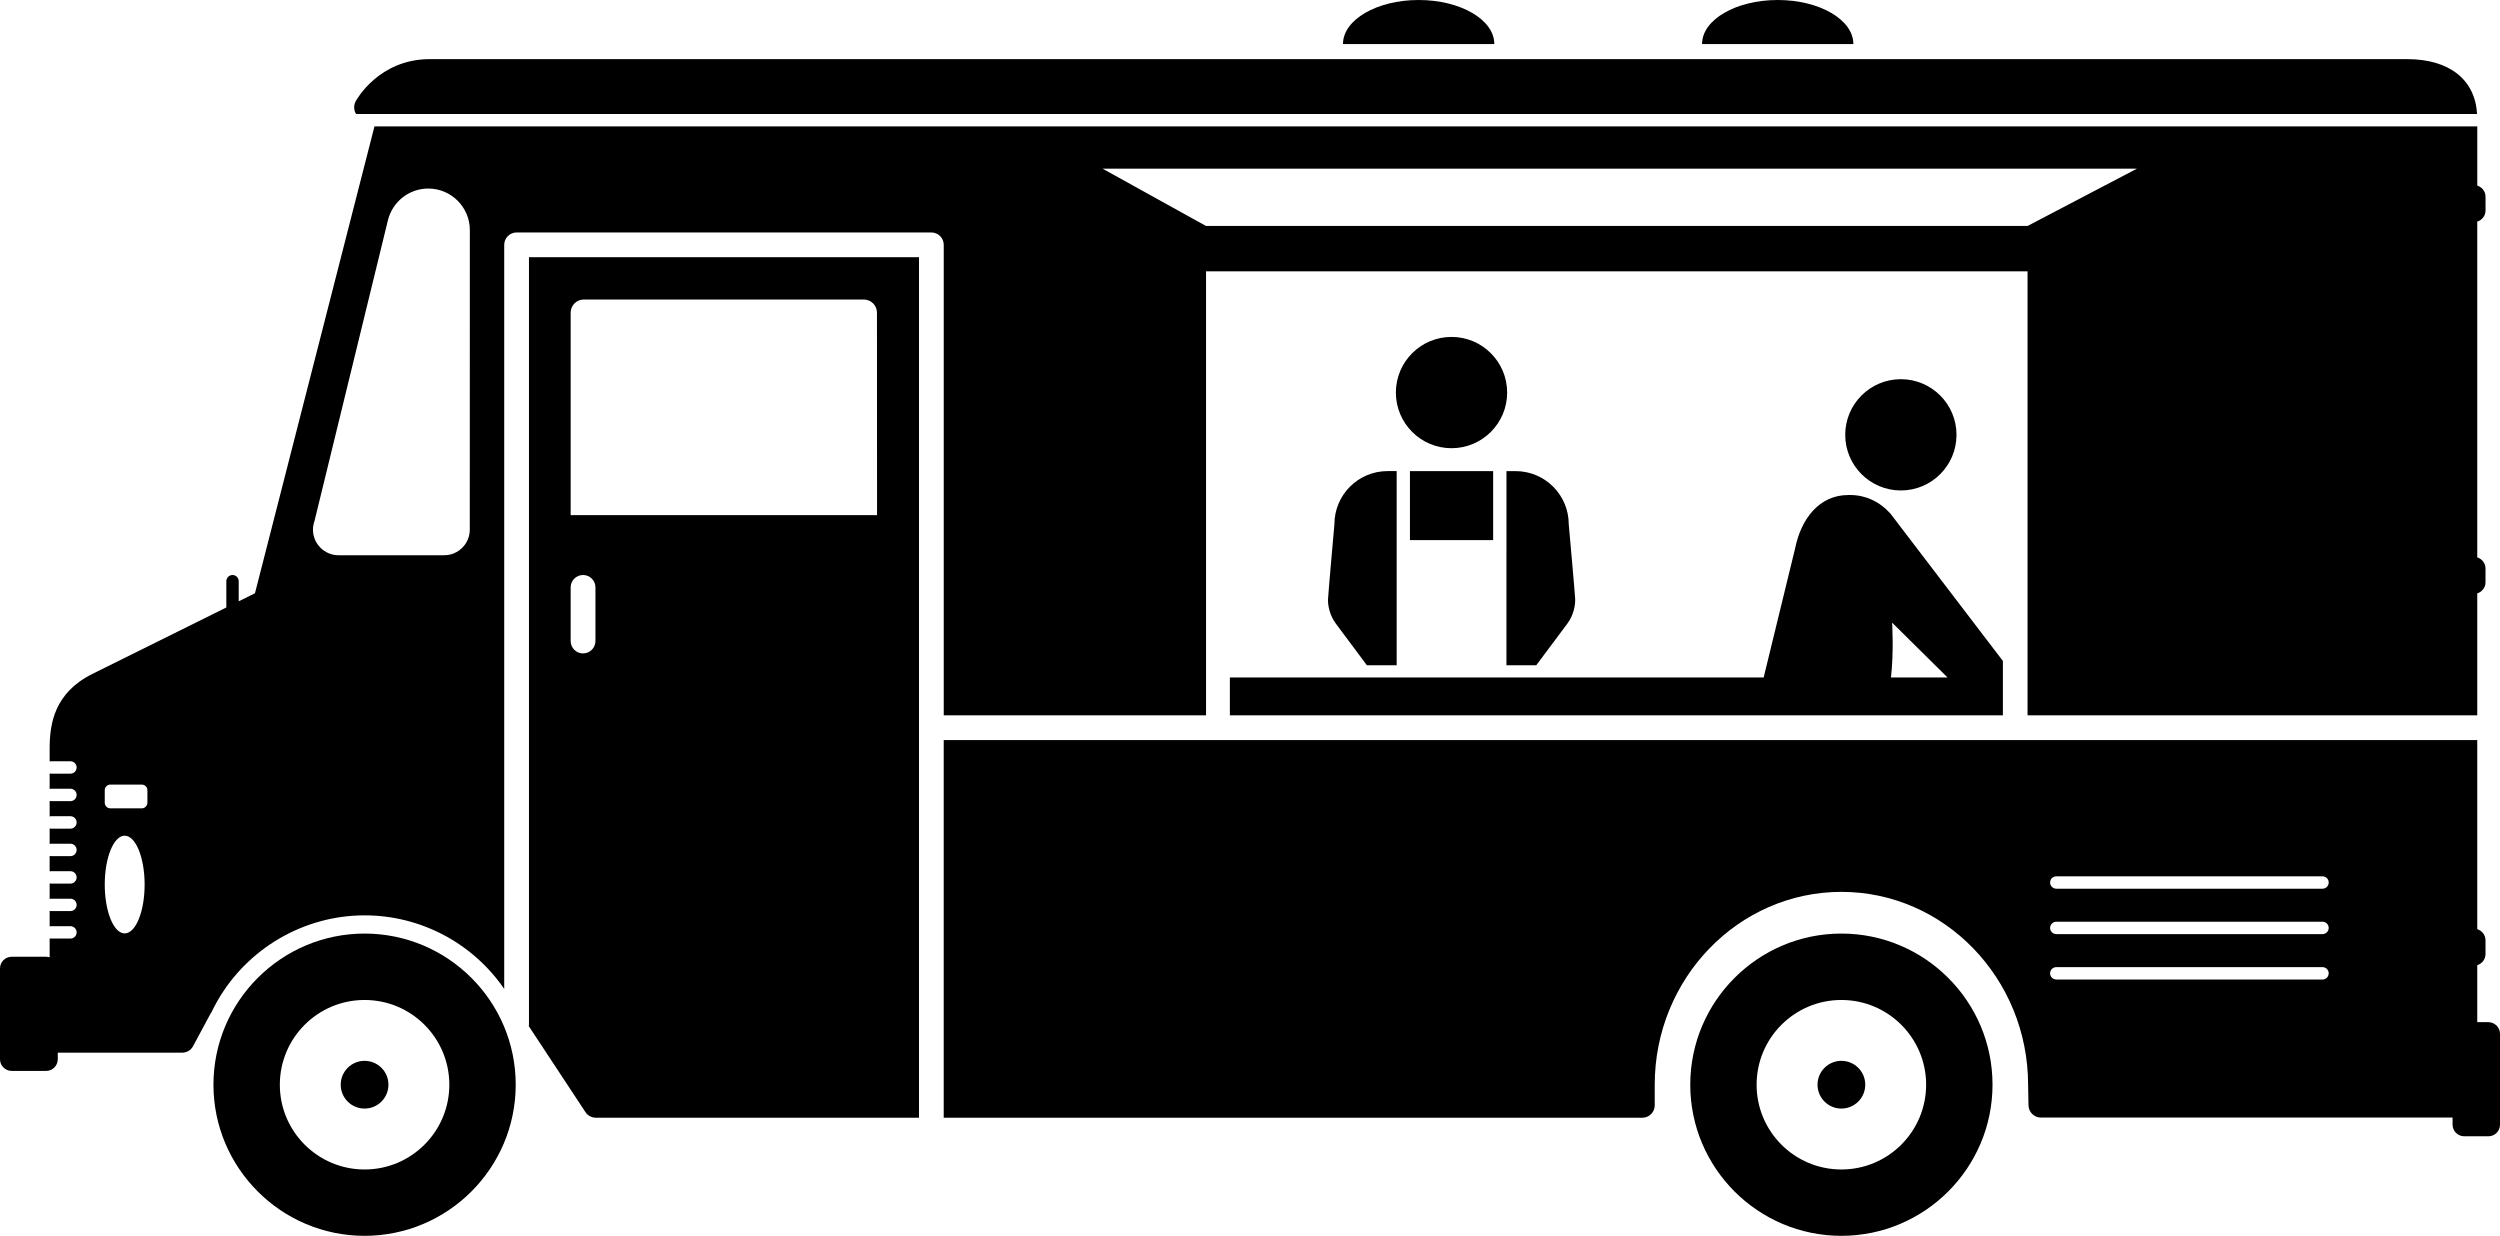 <svg viewBox="36.787 187.082 534.025 263.986">
<path d="M114.665,386.502c-17.803,0-32.283,14.479-32.283,32.283c0,17.797,14.486,32.282,32.283,32.282
	c17.797,0,32.283-14.485,32.283-32.282C146.954,400.981,132.467,386.502,114.665,386.502z M114.665,436.894
	c-10,0-18.103-8.108-18.103-18.103c0-10,8.103-18.104,18.103-18.104c10,0,18.103,8.104,18.103,18.104
	C132.767,428.778,124.665,436.894,114.665,436.894z"/>
<circle cx="114.665" cy="418.785" r="5.098"/>
<path d="M339.831,187.082c-8.929,0-16.169,4.21-16.169,9.407h32.326C355.994,191.292,348.754,187.082,339.831,187.082z"/>
<path d="M416.527,187.082c-8.923,0-16.163,4.21-16.163,9.407h32.319C432.684,191.292,425.456,187.082,416.527,187.082z"/>
<path d="M430.126,386.502c-17.804,0-32.283,14.479-32.283,32.283c0,17.797,14.479,32.282,32.283,32.282
	c17.797,0,32.283-14.485,32.283-32.282C462.415,400.981,447.923,386.502,430.126,386.502z M430.126,436.894
	c-10.007,0-18.109-8.108-18.109-18.103c0-10,8.103-18.104,18.109-18.104c9.994,0,18.103,8.104,18.103,18.104
	C448.229,428.778,440.12,436.894,430.126,436.894z"/>
<circle cx="430.126" cy="418.785" r="5.098"/>
<path d="M112.865,211.439h453.051c-0.416-7.356-5.93-11.726-14.938-11.726h-422.39c-10.857,0-15.643,8.666-15.839,9.033
	c-0.367,0.68-0.416,1.494-0.134,2.209C112.675,211.127,112.761,211.286,112.865,211.439z"/>
<path d="M149.781,405.878c0,0.135-0.018,0.275-0.037,0.403l12.105,18.366c0.49,0.741,1.322,1.188,2.209,1.188h69.034V242.027
	h-83.312V405.878z M161.5,251.06h59.799c1.554,0,2.815,1.261,2.815,2.815l0.019,43.25h-65.447v-43.25
	C158.686,252.321,159.946,251.06,161.5,251.06z M158.686,312.554c0-1.462,1.181-2.644,2.644-2.644c1.463,0,2.65,1.181,2.65,2.644
	v11.457c0,1.463-1.188,2.65-2.65,2.65c-1.457,0-2.644-1.181-2.644-2.65V312.554z"/>
<path d="M568.303,405.425h-2.35v-12.173c1.022-0.318,1.763-1.254,1.763-2.38v-2.932c0-1.126-0.74-2.056-1.763-2.381v-40.392H238.374
	v80.673h149.23c1.462,0,2.649-1.181,2.649-2.644v-4.412c0-22.712,17.883-41.188,39.878-41.188c21.989,0,39.878,18.483,39.878,41.249
	l0.086,4.357c0.024,1.438,1.199,2.602,2.644,2.602h87.938v1.512c0,1.383,1.126,2.49,2.497,2.49h5.141c1.39,0,2.497-1.113,2.497-2.49
	v-19.395C570.807,406.545,569.692,405.425,568.303,405.425z M532.899,396.318h-56.861c-0.729,0-1.328-0.6-1.328-1.328
	c0-0.729,0.6-1.322,1.328-1.322h56.861c0.728,0,1.321,0.593,1.321,1.322C534.221,395.718,533.627,396.318,532.899,396.318z
	 M532.899,386.618h-56.861c-0.729,0-1.328-0.594-1.328-1.322c0-0.728,0.6-1.328,1.328-1.328h56.861c0.728,0,1.321,0.6,1.321,1.328
	C534.221,386.024,533.627,386.618,532.899,386.618z M532.899,376.918h-56.861c-0.729,0-1.328-0.594-1.328-1.322
	c0-0.734,0.6-1.322,1.328-1.322h56.861c0.728,0,1.321,0.587,1.321,1.322C534.221,376.324,533.627,376.918,532.899,376.918z"/>
<g>
	<circle cx="346.845" cy="270.938" r="11.885"/>
	<rect x="337.965" y="287.719" width="17.772" height="14.737"/>
	<path d="M358.577,305.29v23.898h6.371c0,0,5.373-7.179,6.652-8.911c1.285-1.732,1.72-3.874,1.658-5.257
		c-0.062-1.383-1.371-15.942-1.371-15.942c0-6.273-5.079-11.359-11.353-11.359h-1.952v17.571H358.577z"/>
	<path d="M328.767,329.188h6.364v-8.586v-32.889h-1.946c-6.272,0-11.353,5.085-11.353,11.358c0,0-1.297,14.56-1.364,15.943
		c-0.073,1.389,0.373,3.531,1.652,5.257C323.393,322.009,328.767,329.188,328.767,329.188z"/>
	<path d="M440.523,296.691c-0.043-0.055-0.104-0.08-0.146-0.129c-2.075-2.283-5.043-3.739-8.372-3.739h-0.398
		c-6.272,0-10.109,5.178-11.353,11.353l-6.731,27.62H299.5v8.091h165.124V328.27L440.523,296.691z M440.714,331.795
		c0.636-5.416,0.251-11.708,0.251-11.708l11.836,11.708H440.714z"/>
	<circle cx="442.831" cy="279.965" r="11.885"/>
</g>
<path d="M567.722,232.039v-2.932c0-1.126-0.74-2.062-1.763-2.375v-12.644H116.776l-25.527,99.726
	c-0.795,0.392-1.995,0.985-3.47,1.714v-4.296c0-0.734-0.594-1.322-1.322-1.322c-0.728,0-1.322,0.593-1.322,1.322v5.612
	c-9.266,4.59-24.651,12.209-28.66,14.217c-8.048,4.027-9.083,10.6-9.083,15.881v2.791c0.098-0.024,0.196-0.037,0.294-0.037h4.149
	c0.728,0,1.322,0.593,1.322,1.328c0,0.729-0.594,1.322-1.322,1.322h-4.149c-0.104,0-0.202-0.019-0.294-0.037v3.292
	c0.098-0.019,0.196-0.037,0.294-0.037h4.149c0.728,0,1.322,0.6,1.322,1.328c0,0.729-0.594,1.322-1.322,1.322h-4.149
	c-0.104,0-0.202-0.018-0.294-0.037v3.299c0.098-0.024,0.196-0.043,0.294-0.043h4.149c0.728,0,1.322,0.6,1.322,1.328
	c0,0.729-0.594,1.328-1.322,1.328h-4.149c-0.104,0-0.202-0.019-0.294-0.043v3.299c0.098-0.019,0.196-0.037,0.294-0.037h4.149
	c0.728,0,1.322,0.593,1.322,1.322c0,0.728-0.594,1.328-1.322,1.328h-4.149c-0.104,0-0.202-0.019-0.294-0.037v3.292
	c0.098-0.019,0.196-0.037,0.294-0.037h4.149c0.728,0,1.322,0.593,1.322,1.322c0,0.734-0.594,1.328-1.322,1.328h-4.149
	c-0.104,0-0.202-0.012-0.294-0.037v3.299c0.098-0.024,0.196-0.037,0.294-0.037h4.149c0.728,0,1.322,0.594,1.322,1.322
	c0,0.729-0.594,1.322-1.322,1.322h-4.149c-0.104,0-0.202-0.012-0.294-0.037v3.299c0.098-0.024,0.196-0.037,0.294-0.037h4.149
	c0.728,0,1.322,0.594,1.322,1.322c0,0.734-0.594,1.322-1.322,1.322h-4.149c-0.104,0-0.202-0.012-0.294-0.037v4.051
	c-0.238-0.073-0.489-0.128-0.759-0.128h-7.344c-1.383,0-2.503,1.12-2.503,2.497v19.394c0,1.377,1.12,2.497,2.503,2.497h7.344
	c1.383,0,2.497-1.126,2.497-2.497v-1.401h26.573c0.973,0,1.866-0.526,2.325-1.389l3.678-6.849c0.098-0.129,0.196-0.281,0.27-0.435
	c0.349-0.734,0.722-1.438,1.12-2.148l0.104-0.184c6.377-11.211,18.458-18.329,31.463-18.329c11.946,0,23.078,5.888,29.829,15.716
	V239.383c0-1.456,1.188-2.644,2.644-2.644h88.599c1.457,0,2.644,1.181,2.644,2.644v100.503h56.029v-94.848h175.485v94.848h96.06
	v-26.053c1.022-0.318,1.763-1.255,1.763-2.375v-2.932c0-1.126-0.74-2.062-1.763-2.381V234.42
	C566.981,234.102,567.722,233.165,567.722,232.039z M63.421,386.465c-2.356,0-4.259-4.675-4.259-10.435
	c0-5.759,1.909-10.435,4.259-10.435s4.26,4.676,4.26,10.435C67.681,381.79,65.778,386.465,63.421,386.465z M68.269,358.558
	c0,0.655-0.532,1.193-1.2,1.193h-6.708c-0.661,0-1.199-0.538-1.199-1.193v-2.687c0-0.655,0.539-1.193,1.199-1.193h6.714
	c0.661,0,1.2,0.539,1.2,1.193v2.687H68.269z M137.137,300.222c0,3.011-2.448,5.465-5.465,5.465h-22.564
	c-3.011,0-5.465-2.454-5.465-5.465c0-0.655,0.116-1.292,0.337-1.897l15.691-64.272c1.016-3.954,4.547-6.695,8.605-6.695
	c4.896,0,8.874,3.978,8.874,8.874L137.137,300.222z M469.894,235.35H294.402l-22.099-12.24H493.26L469.894,235.35z"/>
</svg>
